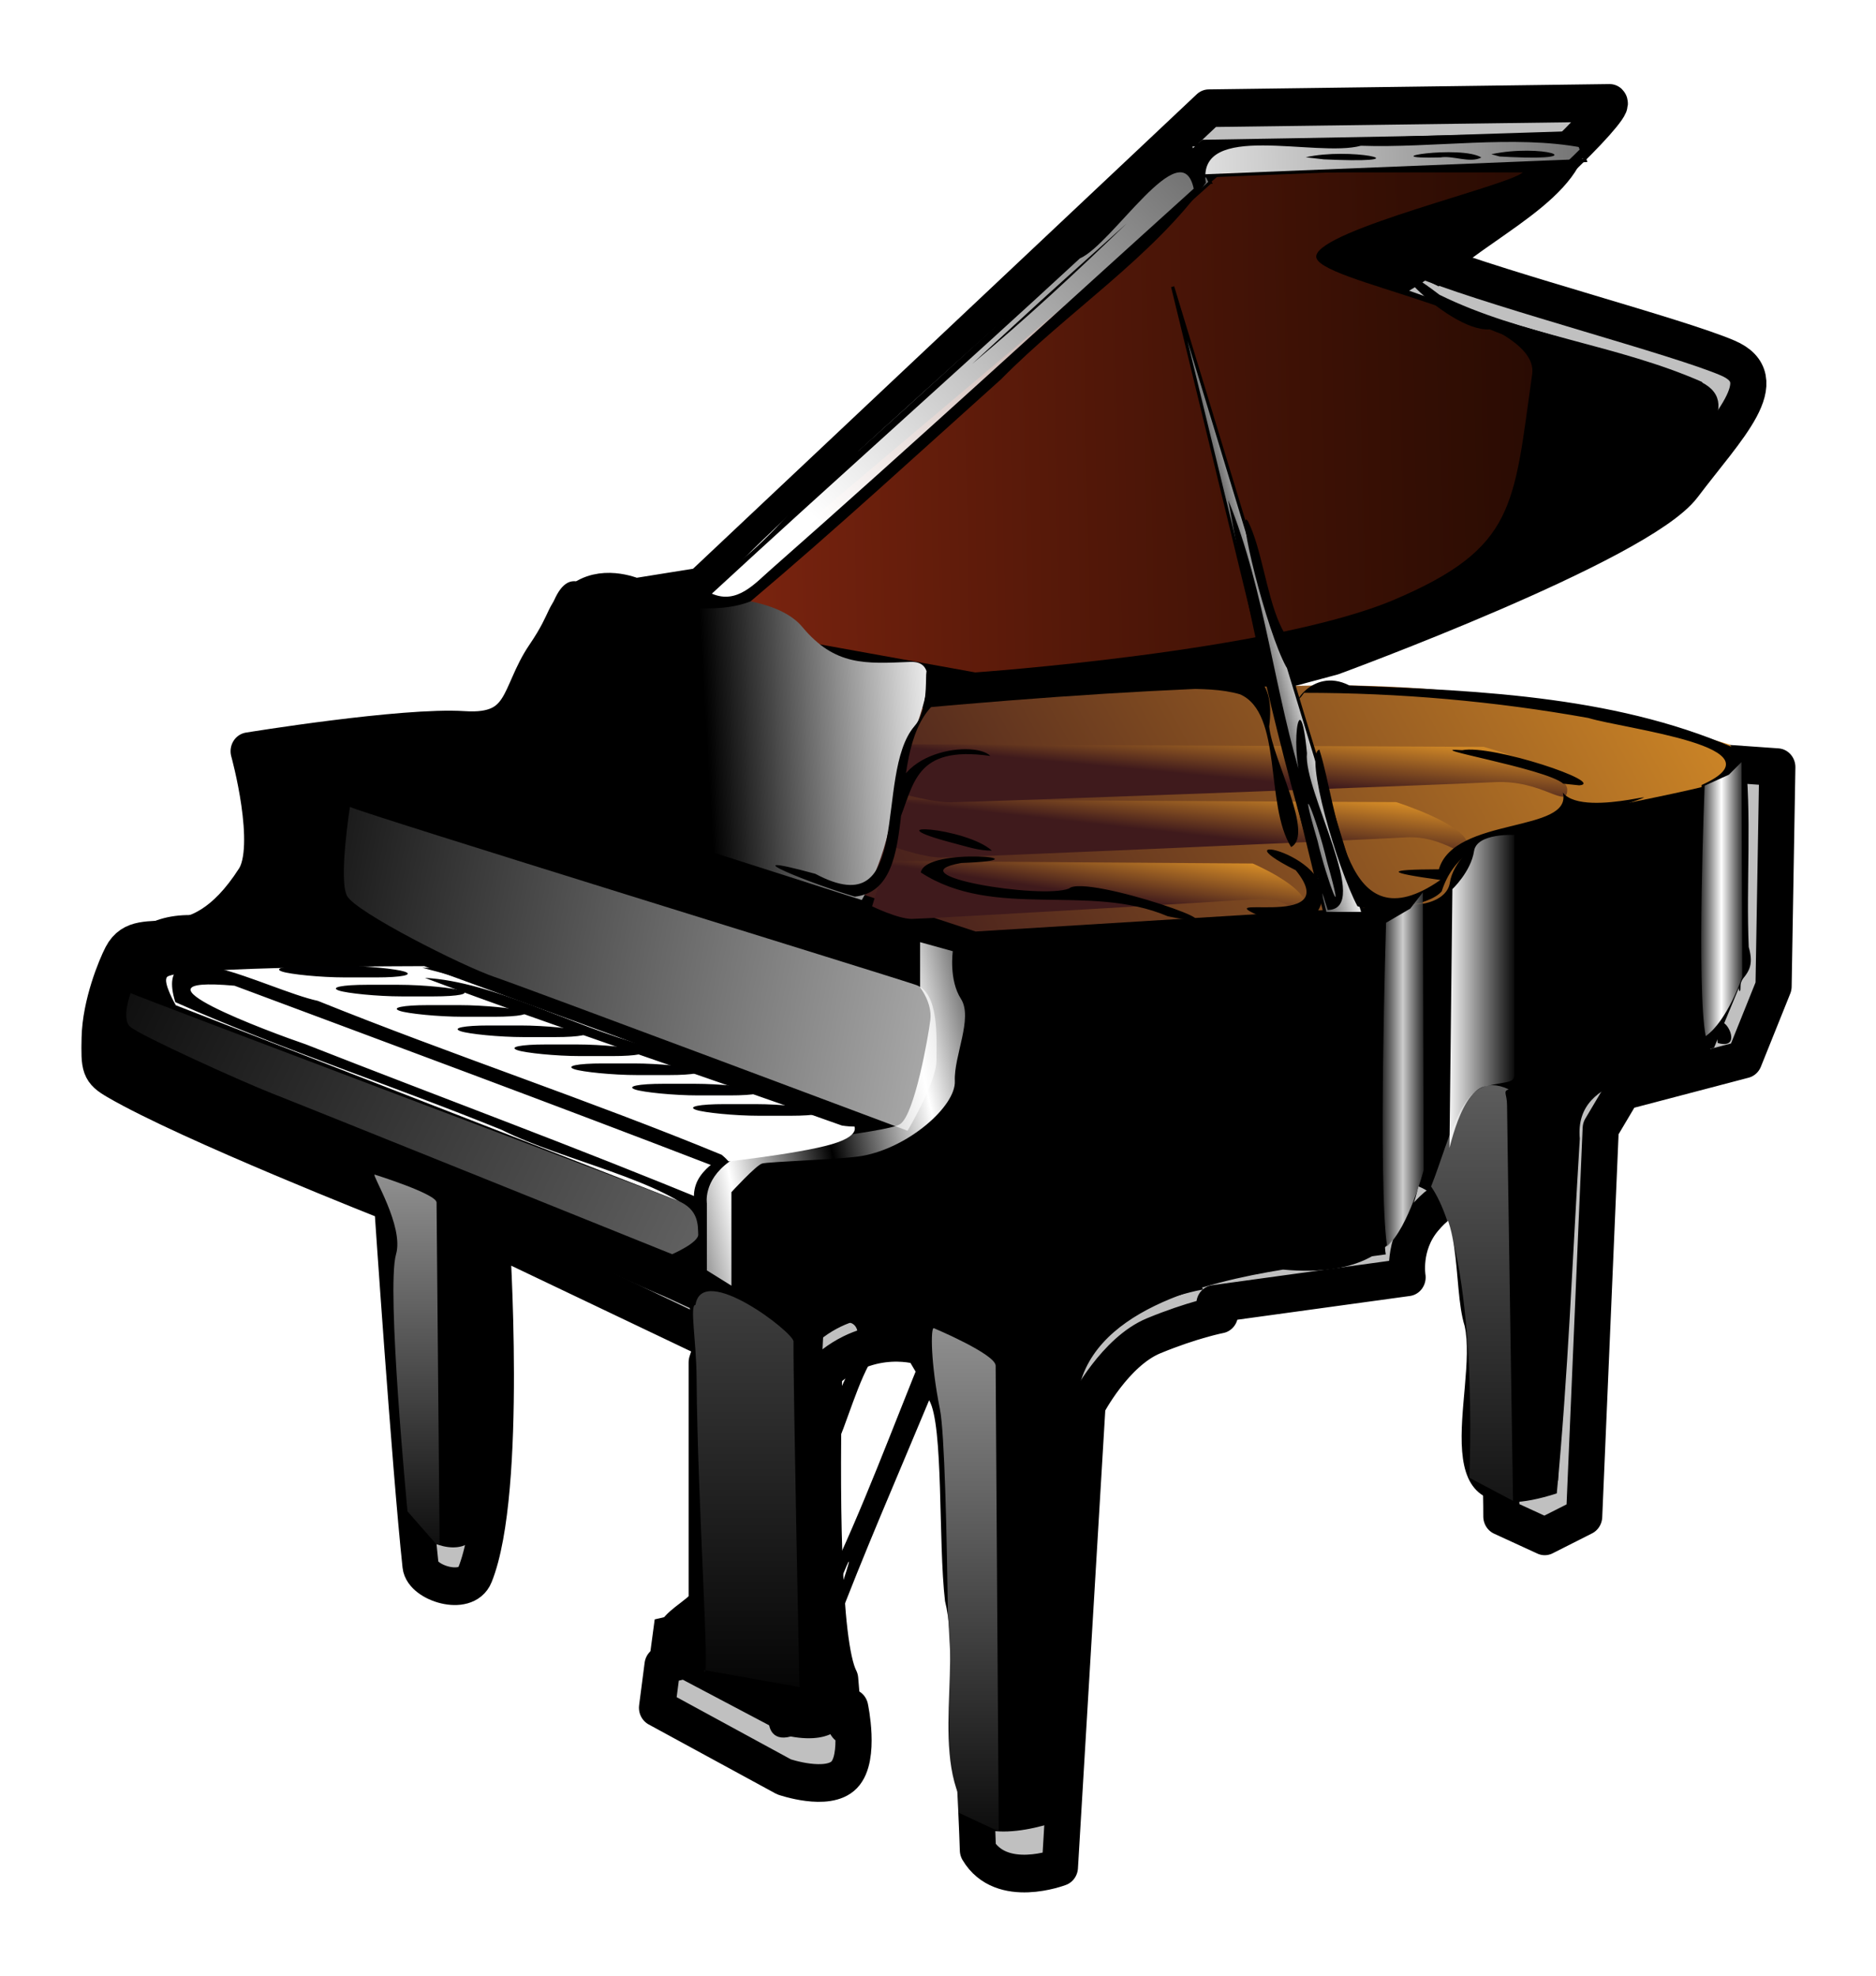 <?xml version="1.0" encoding="UTF-8" standalone="no"?>
<!-- Created with Inkscape (http://www.inkscape.org/) -->

<svg
   xmlns:svg="http://www.w3.org/2000/svg"
   xmlns="http://www.w3.org/2000/svg"
   xmlns:xlink="http://www.w3.org/1999/xlink"
   version="1.0"
   width="406.725"
   height="428.368"
   id="svg2">
  <defs
     id="defs4">
    <linearGradient
       id="linearGradient3220">
      <stop
         id="stop3222"
         style="stop-color:#3f1a1c;stop-opacity:1"
         offset="0" />
      <stop
         id="stop3224"
         style="stop-color:#d88e27;stop-opacity:1"
         offset="1" />
    </linearGradient>
    <linearGradient
       id="linearGradient21874">
      <stop
         id="stop21876"
         style="stop-color:#ffffff;stop-opacity:1"
         offset="0" />
      <stop
         id="stop21878"
         style="stop-color:#ffffff;stop-opacity:0"
         offset="1" />
    </linearGradient>
    <linearGradient
       id="linearGradient19229">
      <stop
         id="stop19231"
         style="stop-color:#e04422;stop-opacity:1"
         offset="0" />
      <stop
         id="stop19233"
         style="stop-color:#6e1d05;stop-opacity:0.289"
         offset="1" />
    </linearGradient>
    <linearGradient
       id="linearGradient18346">
      <stop
         id="stop18348"
         style="stop-color:#ffffff;stop-opacity:1"
         offset="0" />
      <stop
         id="stop18350"
         style="stop-color:#ffffff;stop-opacity:0"
         offset="1" />
    </linearGradient>
    <linearGradient
       id="linearGradient15717">
      <stop
         id="stop15719"
         style="stop-color:#ffffff;stop-opacity:1"
         offset="0" />
      <stop
         id="stop15721"
         style="stop-color:#ffffff;stop-opacity:0"
         offset="1" />
    </linearGradient>
    <linearGradient
       id="linearGradient11326">
      <stop
         id="stop11328"
         style="stop-color:#ffffff;stop-opacity:1"
         offset="0" />
      <stop
         id="stop11330"
         style="stop-color:#000000;stop-opacity:1"
         offset="1" />
    </linearGradient>
    <linearGradient
       id="linearGradient11316">
      <stop
         id="stop11318"
         style="stop-color:#ffffff;stop-opacity:1"
         offset="0" />
      <stop
         id="stop11320"
         style="stop-color:#ffffff;stop-opacity:0"
         offset="1" />
    </linearGradient>
    <linearGradient
       id="linearGradient10433">
      <stop
         id="stop10435"
         style="stop-color:#ffffff;stop-opacity:1"
         offset="0" />
      <stop
         id="stop10437"
         style="stop-color:#ffffff;stop-opacity:0"
         offset="1" />
    </linearGradient>
    <linearGradient
       id="linearGradient8675">
      <stop
         id="stop8677"
         style="stop-color:#000000;stop-opacity:1"
         offset="0" />
      <stop
         id="stop8683"
         style="stop-color:#000000;stop-opacity:1"
         offset="0.5" />
      <stop
         id="stop8679"
         style="stop-color:#ffffff;stop-opacity:1"
         offset="1" />
    </linearGradient>
    <linearGradient
       id="linearGradient8665">
      <stop
         id="stop8667"
         style="stop-color:#000000;stop-opacity:1"
         offset="0" />
      <stop
         id="stop8673"
         style="stop-color:#000000;stop-opacity:0.959"
         offset="0.5" />
      <stop
         id="stop8669"
         style="stop-color:#000000;stop-opacity:0"
         offset="1" />
    </linearGradient>
    <linearGradient
       id="linearGradient7770">
      <stop
         id="stop7772"
         style="stop-color:#000000;stop-opacity:1"
         offset="0" />
      <stop
         id="stop7774"
         style="stop-color:#ffffff;stop-opacity:1"
         offset="1" />
    </linearGradient>
    <linearGradient
       id="linearGradient6605">
      <stop
         id="stop6607"
         style="stop-color:#000000;stop-opacity:1"
         offset="0" />
      <stop
         id="stop6609"
         style="stop-color:#91a3ae;stop-opacity:0.99"
         offset="1" />
    </linearGradient>
    <linearGradient
       x1="-350.014"
       y1="787.485"
       x2="-356.188"
       y2="748.156"
       id="linearGradient6831"
       xlink:href="#linearGradient6605"
       gradientUnits="userSpaceOnUse" />
    <linearGradient
       x1="-350.014"
       y1="787.485"
       x2="-356.188"
       y2="748.156"
       id="linearGradient6833"
       xlink:href="#linearGradient6605"
       gradientUnits="userSpaceOnUse"
       gradientTransform="translate(10,22)" />
    <linearGradient
       x1="-350.014"
       y1="787.485"
       x2="-356.188"
       y2="748.156"
       id="linearGradient6835"
       xlink:href="#linearGradient6605"
       gradientUnits="userSpaceOnUse"
       gradientTransform="translate(16,44)" />
    <linearGradient
       x1="-350.014"
       y1="787.485"
       x2="-356.188"
       y2="748.156"
       id="linearGradient6837"
       xlink:href="#linearGradient6605"
       gradientUnits="userSpaceOnUse"
       gradientTransform="translate(26,66)" />
    <linearGradient
       x1="-350.014"
       y1="787.485"
       x2="-356.188"
       y2="748.156"
       id="linearGradient6839"
       xlink:href="#linearGradient6605"
       gradientUnits="userSpaceOnUse"
       gradientTransform="translate(38,90)" />
    <linearGradient
       x1="-350.014"
       y1="787.485"
       x2="-356.188"
       y2="748.156"
       id="linearGradient6841"
       xlink:href="#linearGradient6605"
       gradientUnits="userSpaceOnUse"
       gradientTransform="translate(48,112)" />
    <linearGradient
       x1="-350.014"
       y1="787.485"
       x2="-356.188"
       y2="748.156"
       id="linearGradient6843"
       xlink:href="#linearGradient6605"
       gradientUnits="userSpaceOnUse"
       gradientTransform="translate(54,134)" />
    <linearGradient
       x1="-350.014"
       y1="787.485"
       x2="-356.188"
       y2="748.156"
       id="linearGradient6845"
       xlink:href="#linearGradient6605"
       gradientUnits="userSpaceOnUse"
       gradientTransform="translate(64,156)" />
    <linearGradient
       x1="-350.014"
       y1="787.485"
       x2="-356.188"
       y2="748.156"
       id="linearGradient6847"
       xlink:href="#linearGradient6605"
       gradientUnits="userSpaceOnUse"
       gradientTransform="translate(70,178)" />
    <linearGradient
       x1="-350.014"
       y1="787.485"
       x2="-356.188"
       y2="748.156"
       id="linearGradient6849"
       xlink:href="#linearGradient6605"
       gradientUnits="userSpaceOnUse"
       gradientTransform="translate(80,200)" />
    <linearGradient
       x1="-350.014"
       y1="787.485"
       x2="-356.188"
       y2="748.156"
       id="linearGradient6851"
       xlink:href="#linearGradient6605"
       gradientUnits="userSpaceOnUse"
       gradientTransform="translate(86,222)" />
    <linearGradient
       x1="-350.014"
       y1="787.485"
       x2="-356.188"
       y2="748.156"
       id="linearGradient6853"
       xlink:href="#linearGradient6605"
       gradientUnits="userSpaceOnUse"
       gradientTransform="translate(96,244)" />
    <linearGradient
       x1="-350.014"
       y1="787.485"
       x2="-356.188"
       y2="748.156"
       id="linearGradient6855"
       xlink:href="#linearGradient6605"
       gradientUnits="userSpaceOnUse"
       gradientTransform="translate(108,268)" />
    <linearGradient
       x1="-350.014"
       y1="787.485"
       x2="-356.188"
       y2="748.156"
       id="linearGradient6857"
       xlink:href="#linearGradient6605"
       gradientUnits="userSpaceOnUse"
       gradientTransform="translate(118,290)" />
    <linearGradient
       x1="-350.014"
       y1="787.485"
       x2="-356.188"
       y2="748.156"
       id="linearGradient6859"
       xlink:href="#linearGradient6605"
       gradientUnits="userSpaceOnUse"
       gradientTransform="translate(124,312)" />
    <linearGradient
       x1="-350.014"
       y1="787.485"
       x2="-356.188"
       y2="748.156"
       id="linearGradient6861"
       xlink:href="#linearGradient6605"
       gradientUnits="userSpaceOnUse"
       gradientTransform="translate(134,334)" />
    <linearGradient
       x1="-350.014"
       y1="787.485"
       x2="-356.188"
       y2="748.156"
       id="linearGradient6863"
       xlink:href="#linearGradient6605"
       gradientUnits="userSpaceOnUse" />
    <linearGradient
       x1="-350.014"
       y1="787.485"
       x2="-356.188"
       y2="748.156"
       id="linearGradient6865"
       xlink:href="#linearGradient6605"
       gradientUnits="userSpaceOnUse"
       gradientTransform="translate(10,22)" />
    <linearGradient
       x1="-350.014"
       y1="787.485"
       x2="-356.188"
       y2="748.156"
       id="linearGradient6867"
       xlink:href="#linearGradient6605"
       gradientUnits="userSpaceOnUse"
       gradientTransform="translate(16,44)" />
    <linearGradient
       x1="-350.014"
       y1="787.485"
       x2="-356.188"
       y2="748.156"
       id="linearGradient6869"
       xlink:href="#linearGradient6605"
       gradientUnits="userSpaceOnUse"
       gradientTransform="translate(26,66)" />
    <linearGradient
       x1="-350.014"
       y1="787.485"
       x2="-356.188"
       y2="748.156"
       id="linearGradient6871"
       xlink:href="#linearGradient6605"
       gradientUnits="userSpaceOnUse"
       gradientTransform="translate(38,90)" />
    <linearGradient
       x1="-350.014"
       y1="787.485"
       x2="-356.188"
       y2="748.156"
       id="linearGradient6873"
       xlink:href="#linearGradient6605"
       gradientUnits="userSpaceOnUse"
       gradientTransform="translate(48,112)" />
    <linearGradient
       x1="-350.014"
       y1="787.485"
       x2="-356.188"
       y2="748.156"
       id="linearGradient6875"
       xlink:href="#linearGradient6605"
       gradientUnits="userSpaceOnUse"
       gradientTransform="translate(54,134)" />
    <linearGradient
       x1="-350.014"
       y1="787.485"
       x2="-356.188"
       y2="748.156"
       id="linearGradient6877"
       xlink:href="#linearGradient6605"
       gradientUnits="userSpaceOnUse"
       gradientTransform="translate(64,156)" />
    <linearGradient
       x1="-350.014"
       y1="787.485"
       x2="-356.188"
       y2="748.156"
       id="linearGradient6879"
       xlink:href="#linearGradient6605"
       gradientUnits="userSpaceOnUse"
       gradientTransform="translate(70,178)" />
    <linearGradient
       x1="-350.014"
       y1="787.485"
       x2="-356.188"
       y2="748.156"
       id="linearGradient6881"
       xlink:href="#linearGradient6605"
       gradientUnits="userSpaceOnUse"
       gradientTransform="translate(80,200)" />
    <linearGradient
       x1="-350.014"
       y1="787.485"
       x2="-356.188"
       y2="748.156"
       id="linearGradient6883"
       xlink:href="#linearGradient6605"
       gradientUnits="userSpaceOnUse"
       gradientTransform="translate(86,222)" />
    <linearGradient
       x1="-350.014"
       y1="787.485"
       x2="-356.188"
       y2="748.156"
       id="linearGradient6885"
       xlink:href="#linearGradient6605"
       gradientUnits="userSpaceOnUse"
       gradientTransform="translate(96,244)" />
    <linearGradient
       x1="-350.014"
       y1="787.485"
       x2="-356.188"
       y2="748.156"
       id="linearGradient6887"
       xlink:href="#linearGradient6605"
       gradientUnits="userSpaceOnUse"
       gradientTransform="translate(108,268)" />
    <linearGradient
       x1="-350.014"
       y1="787.485"
       x2="-356.188"
       y2="748.156"
       id="linearGradient6889"
       xlink:href="#linearGradient6605"
       gradientUnits="userSpaceOnUse"
       gradientTransform="translate(118,290)" />
    <linearGradient
       x1="-350.014"
       y1="787.485"
       x2="-356.188"
       y2="748.156"
       id="linearGradient6891"
       xlink:href="#linearGradient6605"
       gradientUnits="userSpaceOnUse"
       gradientTransform="translate(124,312)" />
    <linearGradient
       x1="-350.014"
       y1="787.485"
       x2="-356.188"
       y2="748.156"
       id="linearGradient6893"
       xlink:href="#linearGradient6605"
       gradientUnits="userSpaceOnUse"
       gradientTransform="translate(134,334)" />
    <linearGradient
       x1="-84.706"
       y1="290.29"
       x2="-66.626"
       y2="286.005"
       id="linearGradient7778"
       xlink:href="#linearGradient7770"
       gradientUnits="userSpaceOnUse"
       gradientTransform="matrix(0.712,0,0,0.665,341.675,-17.857)"
       spreadMethod="reflect" />
    <linearGradient
       x1="72.357"
       y1="335.219"
       x2="567.574"
       y2="325.219"
       id="linearGradient8661"
       xlink:href="#linearGradient19229"
       gradientUnits="userSpaceOnUse"
       gradientTransform="matrix(0.712,0,0,0.665,-34.819,-109.1)" />
    <linearGradient
       x1="-327.643"
       y1="274.209"
       x2="-179.929"
       y2="266.125"
       id="linearGradient8681"
       xlink:href="#linearGradient8675"
       gradientUnits="userSpaceOnUse"
       gradientTransform="matrix(0.712,0,0,0.665,340.119,-15.34)" />
    <linearGradient
       x1="305.576"
       y1="343.235"
       x2="511.637"
       y2="139.184"
       id="linearGradient10439"
       xlink:href="#linearGradient10433"
       gradientUnits="userSpaceOnUse"
       gradientTransform="matrix(0.712,0,0,0.665,-34.819,-109.1)" />
    <linearGradient
       x1="389.419"
       y1="225.047"
       x2="665.18"
       y2="217.476"
       id="linearGradient11322"
       xlink:href="#linearGradient11316"
       gradientUnits="userSpaceOnUse"
       gradientTransform="matrix(0.712,0,0,0.665,-34.819,-109.1)" />
    <linearGradient
       x1="53.321"
       y1="328.713"
       x2="61.129"
       y2="328.713"
       id="linearGradient13082"
       xlink:href="#linearGradient11326"
       gradientUnits="userSpaceOnUse"
       gradientTransform="matrix(0.712,0,0,0.665,341.699,-16.289)"
       spreadMethod="reflect" />
    <linearGradient
       x1="53.321"
       y1="328.713"
       x2="61.129"
       y2="328.713"
       id="linearGradient13959"
       xlink:href="#linearGradient11326"
       gradientUnits="userSpaceOnUse"
       gradientTransform="matrix(0.712,0,0,0.86,272.63,-43.255)"
       spreadMethod="reflect" />
    <linearGradient
       x1="-98.593"
       y1="289.053"
       x2="-332.374"
       y2="246.842"
       id="linearGradient15723"
       xlink:href="#linearGradient15717"
       gradientUnits="userSpaceOnUse"
       gradientTransform="matrix(0.712,0,0,0.665,290.896,24.882)" />
    <linearGradient
       x1="-29.718"
       y1="362.425"
       x2="-7.983"
       y2="362.425"
       id="linearGradient18352"
       xlink:href="#linearGradient18346"
       gradientUnits="userSpaceOnUse"
       gradientTransform="matrix(0.712,0,0,0.665,341.128,-17.549)"
       spreadMethod="reflect" />
    <linearGradient
       x1="-177.002"
       y1="454.625"
       x2="-177.002"
       y2="648.556"
       id="linearGradient19235"
       xlink:href="#linearGradient21874"
       gradientUnits="userSpaceOnUse"
       gradientTransform="matrix(0.712,0,0,0.665,341.799,-15.667)" />
    <linearGradient
       x1="-177.002"
       y1="454.625"
       x2="-177.002"
       y2="648.556"
       id="linearGradient20112"
       xlink:href="#linearGradient18346"
       gradientUnits="userSpaceOnUse"
       gradientTransform="matrix(0.712,0,0,0.494,220.588,31.172)" />
    <linearGradient
       x1="-177.002"
       y1="454.625"
       x2="-177.002"
       y2="648.556"
       id="linearGradient20116"
       xlink:href="#linearGradient21874"
       gradientUnits="userSpaceOnUse"
       gradientTransform="matrix(0.712,0,0,0.665,452.675,-72.118)" />
    <linearGradient
       x1="-98.593"
       y1="289.053"
       x2="-332.374"
       y2="246.842"
       id="linearGradient20120"
       xlink:href="#linearGradient15717"
       gradientUnits="userSpaceOnUse"
       gradientTransform="matrix(0.682,0.175,0.015,0.255,230.984,213.459)" />
    <linearGradient
       x1="-247.432"
       y1="411.575"
       x2="-215.855"
       y2="405.357"
       id="linearGradient21880"
       xlink:href="#linearGradient21874"
       gradientUnits="userSpaceOnUse"
       gradientTransform="matrix(0.712,0,0,0.665,339.964,-15.46)"
       spreadMethod="reflect" />
    <linearGradient
       x1="-177.002"
       y1="454.625"
       x2="-177.002"
       y2="648.556"
       id="linearGradient1472"
       xlink:href="#linearGradient21874"
       gradientUnits="userSpaceOnUse"
       gradientTransform="matrix(1.378,0,0,0.494,409.589,61.303)" />
    <linearGradient
       x1="332.481"
       y1="503.81"
       x2="587.332"
       y2="372.531"
       id="linearGradient3226"
       xlink:href="#linearGradient3220"
       gradientUnits="userSpaceOnUse"
       gradientTransform="matrix(0.712,0,0,0.665,-34.819,-109.1)" />
    <linearGradient
       x1="185.753"
       y1="318.016"
       x2="187.574"
       y2="299.965"
       id="linearGradient4129"
       xlink:href="#linearGradient3220"
       gradientUnits="userSpaceOnUse"
       gradientTransform="matrix(0.712,0,0,0.665,195.446,-30.492)" />
    <linearGradient
       x1="185.753"
       y1="318.016"
       x2="187.574"
       y2="299.965"
       id="linearGradient4133"
       xlink:href="#linearGradient3220"
       gradientUnits="userSpaceOnUse"
       gradientTransform="matrix(0.608,0,0,0.665,195.961,-18.516)" />
    <linearGradient
       x1="185.753"
       y1="318.016"
       x2="187.574"
       y2="299.965"
       id="linearGradient4137"
       xlink:href="#linearGradient3220"
       gradientUnits="userSpaceOnUse"
       gradientTransform="matrix(0.455,0,0,0.665,193.278,-5.209)" />
    <linearGradient
       x1="332.481"
       y1="503.81"
       x2="587.332"
       y2="372.531"
       id="linearGradient4334"
       xlink:href="#linearGradient3220"
       gradientUnits="userSpaceOnUse"
       gradientTransform="matrix(0.712,0,0,0.665,-34.819,-109.1)" />
    <linearGradient
       x1="185.753"
       y1="318.016"
       x2="187.574"
       y2="299.965"
       id="linearGradient4336"
       xlink:href="#linearGradient3220"
       gradientUnits="userSpaceOnUse"
       gradientTransform="matrix(0.608,0,0,0.665,195.961,-18.516)" />
    <linearGradient
       x1="185.753"
       y1="318.016"
       x2="187.574"
       y2="299.965"
       id="linearGradient4338"
       xlink:href="#linearGradient3220"
       gradientUnits="userSpaceOnUse"
       gradientTransform="matrix(0.712,0,0,0.665,195.446,-30.492)" />
    <linearGradient
       x1="72.357"
       y1="335.219"
       x2="567.574"
       y2="325.219"
       id="linearGradient4340"
       xlink:href="#linearGradient19229"
       gradientUnits="userSpaceOnUse"
       gradientTransform="matrix(0.712,0,0,0.665,-34.819,-109.1)" />
    <linearGradient
       x1="-84.706"
       y1="290.29"
       x2="-66.626"
       y2="286.005"
       id="linearGradient4342"
       xlink:href="#linearGradient7770"
       gradientUnits="userSpaceOnUse"
       gradientTransform="matrix(0.712,0,0,0.665,341.675,-17.857)"
       spreadMethod="reflect" />
    <linearGradient
       x1="305.576"
       y1="343.235"
       x2="511.637"
       y2="139.184"
       id="linearGradient4344"
       xlink:href="#linearGradient10433"
       gradientUnits="userSpaceOnUse"
       gradientTransform="matrix(0.712,0,0,0.665,-34.819,-109.1)" />
    <linearGradient
       x1="-327.643"
       y1="274.209"
       x2="-179.929"
       y2="266.125"
       id="linearGradient4346"
       xlink:href="#linearGradient8675"
       gradientUnits="userSpaceOnUse"
       gradientTransform="matrix(0.712,0,0,0.665,340.119,-15.34)" />
    <linearGradient
       x1="389.419"
       y1="225.047"
       x2="665.18"
       y2="217.476"
       id="linearGradient4348"
       xlink:href="#linearGradient11316"
       gradientUnits="userSpaceOnUse"
       gradientTransform="matrix(0.712,0,0,0.665,-34.819,-109.1)" />
    <linearGradient
       x1="185.753"
       y1="318.016"
       x2="187.574"
       y2="299.965"
       id="linearGradient4350"
       xlink:href="#linearGradient3220"
       gradientUnits="userSpaceOnUse"
       gradientTransform="matrix(0.455,0,0,0.665,193.278,-5.209)" />
    <linearGradient
       x1="53.321"
       y1="328.713"
       x2="61.129"
       y2="328.713"
       id="linearGradient4352"
       xlink:href="#linearGradient11326"
       gradientUnits="userSpaceOnUse"
       gradientTransform="matrix(0.712,0,0,0.665,341.699,-16.289)"
       spreadMethod="reflect" />
    <linearGradient
       x1="53.321"
       y1="328.713"
       x2="61.129"
       y2="328.713"
       id="linearGradient4354"
       xlink:href="#linearGradient11326"
       gradientUnits="userSpaceOnUse"
       gradientTransform="matrix(0.712,0,0,0.86,272.63,-43.255)"
       spreadMethod="reflect" />
    <linearGradient
       x1="-98.593"
       y1="289.053"
       x2="-332.374"
       y2="246.842"
       id="linearGradient4356"
       xlink:href="#linearGradient15717"
       gradientUnits="userSpaceOnUse"
       gradientTransform="matrix(0.712,0,0,0.665,290.896,24.882)" />
    <linearGradient
       x1="-29.718"
       y1="362.425"
       x2="-7.983"
       y2="362.425"
       id="linearGradient4358"
       xlink:href="#linearGradient18346"
       gradientUnits="userSpaceOnUse"
       gradientTransform="matrix(0.712,0,0,0.665,341.128,-17.549)"
       spreadMethod="reflect" />
    <linearGradient
       x1="-177.002"
       y1="454.625"
       x2="-177.002"
       y2="648.556"
       id="linearGradient4360"
       xlink:href="#linearGradient21874"
       gradientUnits="userSpaceOnUse"
       gradientTransform="matrix(0.712,0,0,0.665,341.799,-15.667)" />
    <linearGradient
       x1="-177.002"
       y1="454.625"
       x2="-177.002"
       y2="648.556"
       id="linearGradient4362"
       xlink:href="#linearGradient18346"
       gradientUnits="userSpaceOnUse"
       gradientTransform="matrix(0.712,0,0,0.494,220.588,31.172)" />
    <linearGradient
       x1="-177.002"
       y1="454.625"
       x2="-177.002"
       y2="648.556"
       id="linearGradient4364"
       xlink:href="#linearGradient21874"
       gradientUnits="userSpaceOnUse"
       gradientTransform="matrix(0.712,0,0,0.665,452.675,-72.118)" />
    <linearGradient
       x1="-98.593"
       y1="289.053"
       x2="-332.374"
       y2="246.842"
       id="linearGradient4366"
       xlink:href="#linearGradient15717"
       gradientUnits="userSpaceOnUse"
       gradientTransform="matrix(0.682,0.175,0.015,0.255,230.984,213.459)" />
    <linearGradient
       x1="-247.432"
       y1="411.575"
       x2="-215.855"
       y2="405.357"
       id="linearGradient4368"
       xlink:href="#linearGradient21874"
       gradientUnits="userSpaceOnUse"
       gradientTransform="matrix(0.712,0,0,0.665,339.964,-15.46)"
       spreadMethod="reflect" />
    <linearGradient
       x1="-177.002"
       y1="454.625"
       x2="-177.002"
       y2="648.556"
       id="linearGradient4370"
       xlink:href="#linearGradient21874"
       gradientUnits="userSpaceOnUse"
       gradientTransform="matrix(1.378,0,0,0.494,409.589,61.303)" />
    <linearGradient
       x1="-177.002"
       y1="454.625"
       x2="-177.002"
       y2="648.556"
       id="linearGradient4373"
       xlink:href="#linearGradient21874"
       gradientUnits="userSpaceOnUse"
       gradientTransform="matrix(1.378,0,0,0.494,409.589,61.303)" />
    <linearGradient
       x1="-247.432"
       y1="411.575"
       x2="-215.855"
       y2="405.357"
       id="linearGradient4376"
       xlink:href="#linearGradient21874"
       gradientUnits="userSpaceOnUse"
       gradientTransform="matrix(0.712,0,0,0.665,339.964,-15.46)"
       spreadMethod="reflect" />
    <linearGradient
       x1="-98.593"
       y1="289.053"
       x2="-332.374"
       y2="246.842"
       id="linearGradient4379"
       xlink:href="#linearGradient15717"
       gradientUnits="userSpaceOnUse"
       gradientTransform="matrix(0.682,0.175,0.015,0.255,230.984,213.459)" />
    <linearGradient
       x1="-177.002"
       y1="454.625"
       x2="-177.002"
       y2="648.556"
       id="linearGradient4382"
       xlink:href="#linearGradient21874"
       gradientUnits="userSpaceOnUse"
       gradientTransform="matrix(0.712,0,0,0.665,452.675,-72.118)" />
    <linearGradient
       x1="-177.002"
       y1="454.625"
       x2="-177.002"
       y2="648.556"
       id="linearGradient4385"
       xlink:href="#linearGradient18346"
       gradientUnits="userSpaceOnUse"
       gradientTransform="matrix(0.712,0,0,0.494,220.588,31.172)" />
    <linearGradient
       x1="-177.002"
       y1="454.625"
       x2="-177.002"
       y2="648.556"
       id="linearGradient4388"
       xlink:href="#linearGradient21874"
       gradientUnits="userSpaceOnUse"
       gradientTransform="matrix(0.712,0,0,0.665,341.799,-15.667)" />
    <linearGradient
       x1="-29.718"
       y1="362.425"
       x2="-7.983"
       y2="362.425"
       id="linearGradient4391"
       xlink:href="#linearGradient18346"
       gradientUnits="userSpaceOnUse"
       gradientTransform="matrix(0.712,0,0,0.665,341.128,-17.549)"
       spreadMethod="reflect" />
    <linearGradient
       x1="-98.593"
       y1="289.053"
       x2="-332.374"
       y2="246.842"
       id="linearGradient4394"
       xlink:href="#linearGradient15717"
       gradientUnits="userSpaceOnUse"
       gradientTransform="matrix(0.712,0,0,0.665,290.896,24.882)" />
    <linearGradient
       x1="53.321"
       y1="328.713"
       x2="61.129"
       y2="328.713"
       id="linearGradient4397"
       xlink:href="#linearGradient11326"
       gradientUnits="userSpaceOnUse"
       gradientTransform="matrix(0.712,0,0,0.86,272.63,-43.255)"
       spreadMethod="reflect" />
    <linearGradient
       x1="53.321"
       y1="328.713"
       x2="61.129"
       y2="328.713"
       id="linearGradient4400"
       xlink:href="#linearGradient11326"
       gradientUnits="userSpaceOnUse"
       gradientTransform="matrix(0.712,0,0,0.665,341.699,-16.289)"
       spreadMethod="reflect" />
    <linearGradient
       x1="185.753"
       y1="318.016"
       x2="187.574"
       y2="299.965"
       id="linearGradient4415"
       xlink:href="#linearGradient3220"
       gradientUnits="userSpaceOnUse"
       gradientTransform="matrix(0.455,0,0,0.665,193.278,-5.209)" />
    <linearGradient
       x1="389.419"
       y1="225.047"
       x2="665.18"
       y2="217.476"
       id="linearGradient4418"
       xlink:href="#linearGradient11316"
       gradientUnits="userSpaceOnUse"
       gradientTransform="matrix(0.712,0,0,0.665,-34.819,-109.1)" />
    <linearGradient
       x1="-327.643"
       y1="274.209"
       x2="-179.929"
       y2="266.125"
       id="linearGradient4421"
       xlink:href="#linearGradient8675"
       gradientUnits="userSpaceOnUse"
       gradientTransform="matrix(0.712,0,0,0.665,340.119,-15.34)" />
    <linearGradient
       x1="305.576"
       y1="343.235"
       x2="511.637"
       y2="139.184"
       id="linearGradient4424"
       xlink:href="#linearGradient10433"
       gradientUnits="userSpaceOnUse"
       gradientTransform="matrix(0.712,0,0,0.665,-34.819,-109.1)" />
    <linearGradient
       x1="-84.706"
       y1="290.29"
       x2="-66.626"
       y2="286.005"
       id="linearGradient4427"
       xlink:href="#linearGradient7770"
       gradientUnits="userSpaceOnUse"
       gradientTransform="matrix(0.712,0,0,0.665,341.675,-17.857)"
       spreadMethod="reflect" />
    <linearGradient
       x1="72.357"
       y1="335.219"
       x2="567.574"
       y2="325.219"
       id="linearGradient4430"
       xlink:href="#linearGradient19229"
       gradientUnits="userSpaceOnUse"
       gradientTransform="matrix(0.712,0,0,0.665,-34.819,-109.1)" />
    <linearGradient
       x1="185.753"
       y1="318.016"
       x2="187.574"
       y2="299.965"
       id="linearGradient4434"
       xlink:href="#linearGradient3220"
       gradientUnits="userSpaceOnUse"
       gradientTransform="matrix(0.712,0,0,0.665,195.446,-30.492)" />
    <linearGradient
       x1="185.753"
       y1="318.016"
       x2="187.574"
       y2="299.965"
       id="linearGradient4437"
       xlink:href="#linearGradient3220"
       gradientUnits="userSpaceOnUse"
       gradientTransform="matrix(0.608,0,0,0.665,195.961,-18.516)" />
    <linearGradient
       x1="332.481"
       y1="503.81"
       x2="587.332"
       y2="372.531"
       id="linearGradient4440"
       xlink:href="#linearGradient3220"
       gradientUnits="userSpaceOnUse"
       gradientTransform="matrix(0.712,0,0,0.665,-34.819,-109.1)" />
    <filter
       color-interpolation-filters="sRGB"
       id="filter4098">
      <feGaussianBlur
         id="feGaussianBlur4100"
         stdDeviation="8.421" />
    </filter>
  </defs>
  <g
     transform="translate(-6.442,-7.168)"
     id="layer1" />
  <g
     transform="translate(-6.442,-7.168)"
     id="layer2" />
  <g
     transform="translate(-6.442,-7.168)"
     id="layer3">
    <path
       d="m 376.348,10.947 -99.852,1.272 -126.52,114.436 -16.503,2.543 c 0,0 -7.157,-3.144 -12.818,0.365 -5.66,3.509 -3.292,4.452 -9.824,13.67 -6.532,9.218 -4.863,18.706 -19.99,17.752 -15.127,-0.954 -53.634,5.086 -53.634,5.086 0,0 6.579,22.711 1.375,30.516 -15.081,22.619 -28.109,9.309 -33.058,18.482 -1.421,2.634 -5.277,11.516 -5.448,19.663 -0.146,6.948 -0.094,7.813 4.126,10.172 18.064,10.099 68.761,29.245 68.761,29.245 0,0 4.428,63.136 7.074,86.779 0.466,4.166 11.346,7.489 13.555,2.227 8.403,-20.015 4.126,-81.194 4.126,-81.194 l 55.351,25.339 -1.717,4.995 0,69.933 -11.002,2.543 -1.375,10.172 31.63,16.53 c 0,0 10.903,3.634 15.029,-0.499 4.126,-4.132 1.474,-16.031 1.474,-16.031 0,0 -0.88,13.226 -2.5,-6.856 -4.568,-8.499 -4.654,-46.758 -3.981,-73.474 11.727,-10.362 24.359,-6.132 24.359,-6.132 l 8.054,13.08 c 0,0 5.355,89.457 5.896,107.439 5.845,9.485 20.431,4.088 20.431,4.088 l 6.876,-110.621 c 0,0 6.876,-12.715 16.503,-16.53 9.627,-3.815 16.503,-5.086 16.503,-5.086 l -1.375,-2.543 48.133,-6.358 c 0,0 -1.375,-7.629 4.126,-13.987 5.501,-6.358 9.478,-5.67 10.607,-3.541 8.732,16.477 8.646,74.745 8.646,74.745 l 10.804,4.77 9.824,-4.77 4.126,-92.82 5.501,-8.901 30.255,-7.629 7.317,-17.485 0.934,-52.448 -169.152,-11.444 58.397,-15.076 c 0,0 76.374,-26.884 87.376,-40.871 C 405.767,88.509 418.144,77.065 405.767,71.979 393.39,66.893 350.936,56.243 331.505,49.092 353.568,36.012 377.723,12.218 376.348,10.947 z"
       transform="matrix(0.87,0,0,0.906,27.983,19.559)"
       id="path3105-6"
       style="fill:#c0c0c0;fill-opacity:1;fill-rule:evenodd;stroke:#000000;stroke-width:9.014;stroke-linecap:round;stroke-linejoin:round;stroke-miterlimit:1;stroke-opacity:1;stroke-dasharray:none;stroke-dashoffset:0;filter:url(#filter4098)" />
    <path
       d="m 349.277,37.52 -84.868,1.092 -107.535,98.261 -14.026,2.184 c 0,0 -6.083,-2.699 -10.894,0.313 -4.811,3.013 -2.798,3.823 -8.35,11.738 -5.552,7.915 -4.133,16.062 -16.99,15.243 -12.857,-0.819 -45.585,4.367 -45.585,4.367 0,0 5.592,19.501 1.169,26.203 -12.818,19.422 -23.891,7.993 -28.097,15.87 -1.208,2.262 -4.485,9.889 -4.631,16.884 -0.124,5.966 -0.08,6.709 3.507,8.734 15.353,8.672 58.443,25.111 58.443,25.111 0,0 3.764,54.212 6.012,74.513 0.396,3.577 9.643,6.431 11.521,1.912 7.142,-17.186 3.507,-69.718 3.507,-69.718 l 47.045,21.757 -1.46,4.289 0,60.048 -9.351,2.184 -1.169,8.734 26.884,14.193 c 0,0 9.267,3.12 12.774,-0.428 3.507,-3.548 1.253,-13.765 1.253,-13.765 0,0 -0.748,11.357 -2.125,-5.887 -3.883,-7.298 -3.955,-40.149 -3.384,-63.089 9.967,-8.898 20.704,-5.266 20.704,-5.266 l 6.845,11.231 c 0,0 4.551,76.813 5.011,92.253 4.968,8.144 17.365,3.51 17.365,3.51 l 5.844,-94.986 c 0,0 5.844,-10.918 14.026,-14.193 8.182,-3.275 14.026,-4.367 14.026,-4.367 l -1.169,-2.184 40.91,-5.459 c 0,0 -1.169,-6.551 3.507,-12.01 4.675,-5.459 8.056,-4.869 9.015,-3.04 7.422,14.148 7.349,64.18 7.349,64.18 l 9.183,4.096 8.35,-4.096 3.507,-79.701 4.675,-7.643 25.715,-6.551 6.219,-15.013 0.794,-45.035 -143.77,-9.826 49.635,-12.945 c 0,0 64.914,-23.084 74.264,-35.094 9.351,-12.01 19.871,-21.836 9.351,-26.203 -10.52,-4.367 -46.603,-13.512 -63.118,-19.652 18.752,-11.231 39.283,-31.662 38.114,-32.754 z"
       id="path3105"
       style="fill:#000000;fill-opacity:1;fill-rule:evenodd;stroke:#000000;stroke-width:0.688px;stroke-linecap:butt;stroke-linejoin:miter;stroke-opacity:1" />
    <path
       d="m 103.818,171.558 114.139,37.545 96.569,-5.951 c 0,0 5.637,-0.585 6.264,-4.681 0.626,-4.096 5.011,-9.361 12.528,-11.701 7.517,-2.34 49.484,-9.361 50.11,-11.701 0.626,-2.34 -1.879,-6.436 -1.879,-6.436 0,0 -41.341,-13.457 -88.945,-12.872 -47.605,0.585 -98.587,5.266 -188.786,15.797 z"
       id="path2229"
       style="fill:url(#linearGradient4440);fill-opacity:1;fill-rule:evenodd;stroke:none" />
    <path
       d="m 202.942,180.511 106.206,0.546 c 0,0 15.457,4.913 15.457,9.28 0,4.367 -4.488,-2.184 -13.463,-1.638 -8.975,0.546 -96.732,4.367 -100.721,4.367 -3.989,0 -11.468,-2.729 -11.468,-2.729 l 3.989,-9.826 z"
       id="path4131"
       style="fill:url(#linearGradient4437);fill-opacity:1;fill-rule:evenodd;stroke:none" />
    <path
       d="m 203.628,168.535 124.483,0.546 c 0,0 18.117,4.913 18.117,9.28 0,4.367 -5.26,-2.184 -15.78,-1.638 -10.52,0.546 -113.379,4.367 -118.055,4.367 -4.675,0 -13.442,-2.729 -13.442,-2.729 l 4.675,-9.826 z"
       id="path3248"
       style="fill:url(#linearGradient4434);fill-opacity:1;fill-rule:evenodd;stroke:none" />
    <path
       d="m 98.423,216.609 c 0,0 -53.485,0.024 -55.747,2.34 -1.055,1.081 1.879,6.143 1.879,6.143 l 112.748,43.881 c 0,0 -0.94,-2.194 0,-4.973 0.94,-2.779 3.758,-4.681 3.758,-4.681 0,0 18.165,-1.901 25.681,-4.096 7.517,-2.194 4.385,-4.681 4.385,-4.681 L 98.423,216.609 z"
       id="path4855"
       style="fill:#ffffff;fill-opacity:1;fill-rule:evenodd;stroke:none" />
    <path
       d="m 336.587,44.544 -65.123,0 -115.245,97.27 61.661,11.122 c 0,0 64.402,-4.49 90.908,-15.795 C 335.134,125.904 334.586,116.863 338.622,88.265 340.474,75.141 290.797,68.306 291.815,62.603 292.832,56.9 333.534,47.396 336.587,44.544 z"
       id="path7780"
       style="fill:url(#linearGradient4430);fill-opacity:1;fill-rule:evenodd;stroke:none" />
    <path
       d="m 293.737,205.198 -33.06,-135.874 41.325,135.874 -8.265,0 z"
       id="path6895"
       style="fill:url(#linearGradient4427);fill-opacity:1;fill-rule:evenodd;stroke:#000000;stroke-width:0.688px;stroke-linecap:butt;stroke-linejoin:miter;stroke-opacity:1" />
    <path
       d="m 268.817,46.677 -105.769,94.762 -20.866,-0.672 c 0,0 23.025,-7.393 23.025,-10.081 0,-2.688 100.013,-91.402 100.013,-91.402 l 3.598,7.393 z"
       id="path9558"
       style="fill:url(#linearGradient4424);fill-opacity:1;fill-rule:evenodd;stroke:#000000;stroke-width:0.688px;stroke-linecap:butt;stroke-linejoin:miter;stroke-opacity:1" />
    <path
       d="M 193.28,202.276 99.57,172.308 c 0,0 22.793,-13.094 23.81,-20.698 1.018,-7.604 3.053,-20.91 9.158,-18.059 6.105,2.851 -2.31,4.54 7.865,3.59 10.176,-0.95 32.837,-2.639 39.959,5.915 7.123,8.554 13.759,7.992 23.404,7.604 9.158,-0.369 -0.763,16.378 -3.496,29.799 -1.393,12.74 -6.991,21.816 -6.991,21.816 z"
       id="path8663"
       style="fill:url(#linearGradient4421);fill-opacity:1;fill-rule:evenodd;stroke:none" />
    <path
       d="m 347.964,35.923 -83.464,2.688 2.159,6.721 83.464,-3.36 -2.159,-6.049 z"
       id="path10441"
       style="fill:url(#linearGradient4418);fill-opacity:1;fill-rule:evenodd;stroke:#000000;stroke-width:0.688px;stroke-linecap:butt;stroke-linejoin:miter;stroke-opacity:1" />
    <path
       d="m 198.506,193.817 79.531,0.546 c 0,0 11.575,4.913 11.575,9.28 0,4.367 -3.36,-2.184 -10.081,-1.638 -6.721,0.546 -72.437,4.367 -75.424,4.367 -2.987,0 -8.588,-2.729 -8.588,-2.729 l 2.987,-9.826 z"
       id="path4135"
       style="fill:url(#linearGradient4415);fill-opacity:1;fill-rule:evenodd;stroke:none" />
    <g
       transform="matrix(0.277,0,0.44,0.147,-185.563,159.91)"
       id="g4264">
      <g
         id="g4248">
        <rect
           width="95.714"
           height="17.143"
           rx="35.607"
           ry="38.906"
           x="288.571"
           y="385.219"
           id="rect4240"
           style="fill:#000001;fill-opacity:1;fill-rule:nonzero;stroke:none" />
        <rect
           width="95.714"
           height="17.143"
           rx="35.607"
           ry="38.906"
           x="288.571"
           y="413.219"
           id="rect4242"
           style="fill:#000001;fill-opacity:1;fill-rule:nonzero;stroke:none" />
        <rect
           width="95.714"
           height="17.143"
           rx="35.607"
           ry="38.906"
           x="288.571"
           y="443.219"
           id="rect4244"
           style="fill:#000001;fill-opacity:1;fill-rule:nonzero;stroke:none" />
        <rect
           width="95.714"
           height="17.143"
           rx="35.607"
           ry="38.906"
           x="288.571"
           y="473.219"
           id="rect4246"
           style="fill:#000001;fill-opacity:1;fill-rule:nonzero;stroke:none" />
      </g>
      <g
         transform="translate(0,116)"
         id="g4254">
        <rect
           width="95.714"
           height="17.143"
           rx="35.607"
           ry="38.906"
           x="288.571"
           y="385.219"
           id="rect4256"
           style="fill:#000001;fill-opacity:1;fill-rule:nonzero;stroke:none" />
        <rect
           width="95.714"
           height="17.143"
           rx="35.607"
           ry="38.906"
           x="288.571"
           y="413.219"
           id="rect4258"
           style="fill:#000001;fill-opacity:1;fill-rule:nonzero;stroke:none" />
        <rect
           width="95.714"
           height="17.143"
           rx="35.607"
           ry="38.906"
           x="288.571"
           y="443.219"
           id="rect4260"
           style="fill:#000001;fill-opacity:1;fill-rule:nonzero;stroke:none" />
        <rect
           width="95.714"
           height="17.143"
           rx="35.607"
           ry="38.906"
           x="288.571"
           y="473.219"
           id="rect4262"
           style="fill:#000001;fill-opacity:1;fill-rule:nonzero;stroke:none" />
      </g>
    </g>
    <path
       d="m 219.365,403.595 c -12.559,-10.948 -4.208,-33.739 -8.039,-49.343 -1.503,-12.853 -0.284,-38.156 -3.442,-43.544 -6.88,16.542 -14.304,33.506 -20.496,49.911 4.017,4.891 9.737,26.513 -9.511,22.988 -8.682,2.397 -3.299,-14.44 -1.194,-2.584 17.951,2.833 12.722,-15.324 3.987,-20.539 -0.005,-12.564 -0.187,-32.385 3.558,-40.22 -2.96,-3.432 -8.158,-38.953 10.935,-28.656 13.679,-1.179 16.628,9.028 14.122,12.131 5.453,4.475 1.775,25.318 3.946,35.409 1.212,19.816 1.776,39.672 3.339,59.466 24.401,12.664 14.814,-23.156 17.795,-35.842 1.582,-20.104 1.136,-40.849 3.586,-60.69 8.977,-13.266 26.138,-18.713 40.821,-21.981 33.739,-0.483 21.109,-16.045 39.772,-21.493 11.641,21.189 9.161,57.231 9.64,69.554 20.612,8.35 12.619,-20.034 15.376,-31.234 1.933,-17.389 -0.333,-35.536 4.742,-52.406 4.131,-11.827 27.303,-3.856 26.715,-16.043 0.113,-17.045 0.225,-34.091 0.338,-51.136 18.404,-8.194 -16.596,-12.108 -24.574,-14.537 -20.292,-3.632 -40.952,-5.456 -61.613,-5.443 -3.472,4.963 1.172,-6.034 9.851,-1.591 28.916,1.112 59.391,2.397 85.703,14.57 1.583,13.391 0.261,28.261 0.854,42.121 2.406,8.551 -5.369,5.024 -8.577,23.241 -9.575,4.851 -29.378,3.843 -28.049,18.298 -1.581,25.64 -2.547,51.332 -4.995,76.91 -31.225,10.061 -16.824,-22.266 -19.979,-36.319 -2.792,-9.017 0.089,-26.456 -10.046,-30.239 -2.978,14.04 -12.695,19.585 -29.316,18.037 -16.814,2.727 -42.429,8.873 -44.638,27.962 -2.663,30.626 -1.857,61.624 -5.617,92.08 -4.478,1.361 -10.456,2.54 -14.998,1.162 z M 185.477,350.935 c 8.043,-16.659 14.427,-34.145 21.423,-51.248 -12.621,-11.476 -15.546,18.453 -21.902,25.782 -0.587,3.2 -3.393,38.524 0.479,25.466 z m 3.718,-0.888 c 5.354,-16.141 -8.13,19.175 0,-10e-6 l 0,10e-6 z m -3.675,-35.868 c 3.636,-6.316 13.865,-25.812 -0.554,-18.944 -0.044,3.264 -1.599,25.028 0.554,18.944 z M 384.188,199.484 c 0.405,-7.646 -1.68,25.984 -0.419,22.277 0.334,-7.421 0.379,-14.85 0.419,-22.277 z M 163.094,368.603 c 8.156,-1.863 -16.422,-2.537 -4.542,-2.905 5.187,-2.357 16.955,3.288 4.542,2.905 z m -13.89,-4.037 c -3.186,-10.406 13.236,-9.484 8.445,-20.05 -0.411,-18.164 -0.748,-36.333 -1.678,-54.482 -12.643,-3.393 -31.261,-16.257 -40.18,-13.115 -1.682,21.134 -1.004,42.741 -4.132,63.579 -23.292,8.892 -18.003,-18.754 -19.412,-31.894 -4.654,-14.792 5.599,-38.706 -8.694,-48.061 -16.708,-7.81 -34.9,-13.39 -50.906,-22.13 -6.228,-15.45 -3.059,-35.568 19.19,-32.582 24.721,-4.751 -3.973,-40.975 22.735,-37.491 13.529,-3.291 33.471,2.428 43.773,-5.493 5.949,-12.772 7.899,-36.785 29.052,-26.26 20.118,-0.224 30.057,-21.685 45.218,-31.748 24.908,-22.387 49.428,-45.151 74.508,-67.371 27.869,-0.462 55.739,-0.926 83.601,-1.703 -0.029,14.539 -22.251,22.899 -32.38,33.49 -8.387,-4.091 -6.793,-5.54 -0.658,-2.895 10.475,-9.11 22.092,-17.529 31.67,-27.207 -14.765,-2.781 -32.131,0.152 -47.875,-0.386 -9.663,2.639 -35.656,-5.494 -33.609,8.025 -11.697,16.23 -30.111,28.087 -44.407,42.602 -17.996,16.139 -35.78,32.501 -54.285,48.132 -15.888,6.299 -42.895,-10.367 -43.123,14.778 -2.512,24.605 -32.265,15.035 -50.219,18.895 -13.832,-2.586 -11.863,6.893 -9.397,16.663 3.617,20.119 -21.984,20.652 -31.87,25.724 -1.293,6.792 -4.962,23.682 6.287,26.069 16.888,7.591 34.87,13.35 51.04,22.143 3.116,24.951 2.522,50.281 4.939,75.336 21.343,9.805 11.047,-24.151 14.76,-35.326 1.278,-8.757 0.757,-34.095 0.467,-31.387 18.424,4.827 34.057,16.323 52.655,20.709 -1.116,-13.204 3.154,-25.885 -3.855,-31.297 -34.351,-13.238 -69.065,-26.09 -103.583,-38.98 -25.762,-2.294 8.075,10.202 15.474,12.719 29.373,11.543 59.064,22.455 88.177,34.531 3.577,17.954 -21.446,-3.248 -30.001,-4.012 -12.498,-7.104 30.119,11.74 25.786,8.029 -30.131,-12.265 -60.714,-23.66 -90.616,-36.354 31.324,10.668 61.529,24.218 92.533,35.662 -7.934,-8.386 -30.125,-12.642 -43.401,-19.316 -23.451,-9.527 -47.749,-17.474 -70.79,-27.701 -5.197,-16.771 19.701,-2.722 30.906,-0.273 28.992,11.698 58.783,21.499 87.553,33.368 10.247,8.444 3.259,24.995 3.664,36.374 -15.359,-3.428 -3.107,27.155 -6.513,38.205 -2.256,8.782 6.159,23.621 -6.986,26.263 -1.021,7.383 -2.848,10.986 -3.862,6.22 z m 24.428,-233.997 c 30.863,-27.184 61.106,-54.97 91.611,-82.502 -2.684,-12.566 -17.649,12.107 -24.684,15.123 -26.357,24.354 -53.627,48.508 -79.785,72.676 5.506,2.368 9.315,-2.215 12.858,-5.297 z m 51.787,-52.085 c 8.35,-7.698 16.814,-15.287 25.286,-22.867 -10.815,10.465 -21.876,20.712 -33.477,30.42 2.73,-2.518 5.461,-5.035 8.191,-7.553 z M 168.042,323.204 c 1.914,-8.557 -2.845,-26.755 3.772,-30.114 1.243,18.243 1.131,36.593 0.758,54.87 -8.243,15.834 -3.555,-19.43 -4.529,-24.756 z m 3.063,-21.632 c -0.624,1.668 0.04,25.301 0.095,7.152 l -0.024,-3.811 -0.071,-3.341 -1e-5,10e-6 z m 3.643,-41.835 c 10.804,-3.056 14.417,-0.41 0.995,0.769 l -2.676,0.247 1.681,-1.017 0,1e-5 z m 14.213,-8.576 c -30.073,-10.748 -60.521,-20.805 -90.399,-32.003 14.692,0.745 32.035,10.496 47.794,14.698 15.069,5.217 30.105,10.506 45.296,15.416 9.071,-4.36 5.653,-4.2 7.257,-9.194 4.758,8.25 5.51,-12.943 -1.032,-15.896 -5.196,-5.278 -8.099,-5.558 -7.672,-8.433 -32.654,-11.713 -66.67,-20.208 -98.981,-32.551 33.822,9.948 67.834,20.093 101.287,31.223 9.733,7.269 -0.872,-10.161 -10.666,-8.132 -27.944,-10.603 32.521,8.437 6.003,-0.64 -7.862,-1.863 -18.927,-7.271 -3.347,-2.455 18.351,-1.792 22.219,14.995 17.663,19.82 9.056,9.983 3.13,30.767 -13.203,28.148 z M 202.626,225.559 c -5.343,-4.574 0.31,4.808 0,0 l 0,0 z m -2.666,-5.988 c 0.253,-7.335 0.562,-6.356 -1.62,-0.422 -3.734,1.436 0.289,1.568 1.62,0.422 z m -48.263,15.013 c -18,-5.555 -35.52,-13.054 -53.709,-17.619 17.077,-0.103 34.513,11.209 51.726,15.584 8.357,2.453 20.851,8.563 4.143,2.749 l -2.16,-0.713 -1e-5,0 z m 227.144,-1.318 c -1.267,-11.109 7.231,2.126 -1e-5,-1e-5 l 1e-5,1e-5 z M 259.609,205.798 c -17.126,-7.298 -37.61,0.855 -53.537,-9.499 1.099,-5.742 28.858,-2.804 8.774,-2.049 -14.932,2.637 17.399,7.926 23.356,5.539 3.604,-3.276 42.292,10.28 21.407,6.009 z m 21.891,0.733 c -16.734,-6.675 17.082,3.059 5.876,-10.697 -19.27,-9.703 13.075,-2.5 4.242,9.664 -2.234,2.702 -7.181,0.877 -10.119,1.032 z m 12.797,-2.096 c -9.268,-29.125 -16.188,-59.014 -21.561,-88.852 8.178,20.126 9.908,41.96 16.534,62.532 -3.506,-7.039 -1.089,-24.752 0.522,-7.69 -0.87,8.169 14.318,33.904 4.504,34.01 z m -0.184,-10.57 c -2.158,-9.245 -6.702,-20.305 -2.015,-4.385 1.95,8.417 6.439,20.059 2.015,4.385 l -10e-6,0 z m 6.629,9.749 c -4.299,-8.04 -11.639,-32.951 -8.259,-33.942 4.187,12.887 5.126,42.968 26.246,28.261 -11.887,-1.647 -12.113,-2.267 -0.331,-2.313 3.328,-11.508 29.128,-7.809 26.866,-16.633 4.819,6.149 29.764,-3.19 10.177,3.748 -12.621,4.988 -31.616,2.517 -36.429,17.66 -2.75,3.258 -14.029,4.731 -18.27,3.22 z m -108.989,-2.065 c -8.237,-2.362 -28.832,-10.484 -8.541,-4.949 21.65,11.54 12.525,-21.427 21.45,-31.968 4.958,-5.523 0.126,-20.355 5.2,-5.638 -12.739,10.024 -2.555,40.875 -18.109,42.556 z m 21.558,-11.561 c -18.739,-4.906 2.559,-3.521 8.175,1.586 -2.822,0.026 -5.499,-0.893 -8.175,-1.586 z m 73.052,0.808 c -5.754,-9.188 -1.772,-28.99 -11.06,-33.107 -7.953,-2.332 -18.174,-0.077 -25.844,-2.3 12.743,1.131 34.75,-11.621 32.151,9.293 0.714,7.143 9.845,23.373 4.753,26.114 z m -85.15,-5.323 c -4.76,-15.211 16.328,-18.163 19.933,-14.428 -16.517,-2.347 -16.486,6.23 -19.933,14.428 z M 86.856,182.358 c -13.461,-4.575 9.087,0.968 0,0 l 0,0 z m -13.631,-3.913 c -17.014,-6.796 21.579,5.943 6e-6,0 l -6e-6,0 z m 272.134,-1.392 c -3.787,-3.332 -31.916,-7.997 -21.904,-7.254 6.521,-1.287 31.345,7.061 25.39,7.62 l -3.486,-0.366 -1e-5,-2e-5 z M 215.091,158.37 c 8.362,-0.926 40.692,-5.345 16.835,-0.275 -4.937,-0.033 -13.739,1.27 -16.835,0.275 z m 70.25,-6.557 c -4.352,-7.794 -11.094,-35.381 -8.337,-31.676 5.875,11.779 4.02,38.465 24.614,25.722 28.737,-8.921 59.578,-22.308 74.948,-47.993 -9.714,-14.334 -31.958,-12.764 -47.137,-19.296 -9.517,0.714 -28.546,-20.984 -10.917,-7.506 17.921,8.851 38.703,10.844 56.921,18.899 10.109,17.894 -16.99,30.693 -29.383,40.489 -18.331,10.381 -38.89,18.134 -59.831,21.928 l -0.878,-0.568 0,0 z m 10.061,-86.617 c -5.028,-10.487 16.15,1.022 0,0 l 0,0 z m -5.876,-23.931 c 9.451,-2.17 25.021,1.154 6.841,0.565 l -2.907,-0.113 -3.934,-0.452 0,0 z m 29.204,0.036 c -15.637,0.387 4.565,-2.749 8.872,0.012 -2.501,1.301 -6.106,-0.481 -8.872,-0.012 z m 11.04,-0.701 c 10.979,-2.32 22.184,1.438 4.296,0.622 l -2.497,-0.128 -1.8,-0.493 0,0 z"
       id="path1350"
       style="fill:#000000" />
    <path
       d="m 381.273,175.108 -5.257,2.381 c 0,0 -1.809,43.921 0.229,54.291 4.696,-3.282 7.925,-12.81 7.925,-12.81 l -0.172,-46.591 -2.726,2.729 z"
       id="path11324"
       style="fill:url(#linearGradient4400);fill-opacity:1;fill-rule:evenodd;stroke:none" />
    <path
       d="m 312.204,204.128 -5.257,3.078 c 0,0 -1.809,56.768 0.229,70.172 4.696,-4.242 7.925,-16.557 7.925,-16.557 l -0.172,-60.22 -2.726,3.527 z"
       id="path13957"
       style="opacity:0.8;fill:url(#linearGradient4397);fill-opacity:1;fill-rule:evenodd;stroke:none" />
    <path
       d="m 82.313,182.09 c 0,0 -2.506,15.797 -0.626,19.307 1.879,3.51 25.055,15.212 31.945,17.552 6.89,2.34 89.572,33.349 89.572,33.349 0,0 6.264,-10.531 6.264,-15.212 0,-4.681 0.626,-14.627 -4.385,-16.382 -5.011,-1.755 -120.891,-37.445 -122.77,-38.615 z"
       id="path13961"
       style="opacity:0.694;fill:url(#linearGradient4394);fill-opacity:1;fill-rule:evenodd;stroke:none" />
    <path
       d="m 335.085,187.852 c 0,0 -8.727,-0.627 -9.399,3.762 -0.671,4.389 -4.699,8.152 -4.699,8.152 l -0.671,59.571 c 0,0 2.685,-15.05 8.056,-16.304 5.371,-1.254 6.713,-0.627 6.713,-3.135 0,-2.508 0,-52.674 0,-52.047 z"
       id="path17471"
       style="fill:url(#linearGradient4391);fill-opacity:1;fill-rule:evenodd;stroke:#000000;stroke-width:0.688px;stroke-linecap:butt;stroke-linejoin:miter;stroke-opacity:1" />
    <path
       d="m 208.875,295.081 c 0,0 13.427,5.644 13.427,8.152 0,2.508 0.671,100.958 0.671,100.958 l -10.741,-5.017 c 0,0 0,-76.502 -2.014,-86.535 -2.014,-10.033 -2.014,-17.558 -1.343,-17.558 z"
       id="path18354"
       style="opacity:0.6;fill:url(#linearGradient4388);fill-opacity:1;fill-rule:evenodd;stroke:none" />
    <path
       d="m 87.664,261.798 c 0,0 13.427,4.188 13.427,6.05 0,1.862 0.671,74.927 0.671,74.927 l -6.971,-7.964 c 0,0 -4.641,-48.335 -2.485,-55.741 1.756,-6.032 -5.313,-17.272 -4.641,-17.272 z"
       id="path20110"
       style="opacity:0.6;fill:url(#linearGradient4385);fill-opacity:1;fill-rule:evenodd;stroke:none" />
    <path
       d="m 333.531,243.311 c -1.325,0.502 -0.354,0.963 -0.354,3.471 0,2.508 1.298,85.746 1.298,85.746 l -9.489,-5.017 c 0,0 2.302,-47.72 -8.278,-63.132 4.25,-10.618 6.898,-25.78 16.822,-21.068 z"
       id="path20114"
       style="opacity:0.4;fill:url(#linearGradient4382);fill-opacity:1;fill-rule:evenodd;stroke:none" />
    <path
       d="m 34.768,222.458 c 0,0 -2.04,5.438 -0.16,7.244 1.88,1.807 24.347,11.984 31,14.573 6.653,2.589 86.56,34.783 86.56,34.783 0,0 5.76,-2.497 5.653,-4.29 -0.107,-1.794 0.267,-5.451 -4.573,-7.354 -4.84,-1.904 -116.653,-44.046 -118.48,-44.956 z"
       id="path20118"
       style="opacity:0.394;fill:url(#linearGradient4379);fill-opacity:1;fill-rule:evenodd;stroke:none" />
    <path
       d="m 205.927,211.412 0,9.823 c 0,0 2.657,3.31 2.215,7.033 -0.443,3.723 -3.43,20.501 -6.53,22.57 -3.1,2.069 -31.284,4.015 -37.042,8.152 -5.758,4.137 -4.872,9.102 -4.872,9.102 l 0,14.48 5.315,3.31 0,-20.272 c 0,0 5.315,-5.792 6.644,-6.206 1.329,-0.414 17.396,-0.888 21.703,-1.655 10.123,-1.803 20.347,-10.825 20.097,-16.242 -0.248,-5.373 3.986,-13.652 1.329,-17.79 -2.657,-4.137 -1.772,-10.343 -1.772,-10.343 l -7.087,-1.962 z"
       id="path20999"
       style="fill:url(#linearGradient4376);fill-opacity:1;fill-rule:evenodd;stroke:none" />
    <path
       d="m 157.228,290.044 c 1.422,-9.296 21.271,5.963 21.254,7.935 -0.084,9.854 1.298,75.902 1.298,74.927 l -20.774,-3.723 c 1.593,5.384 -1.357,-35.7 -1.539,-63.281 -0.053,-8.052 -1.539,-15.858 -0.24,-15.858 z"
       id="path1470"
       style="opacity:0.244;fill:url(#linearGradient4373);fill-opacity:1;fill-rule:evenodd;stroke:none" />
  </g>
</svg>
